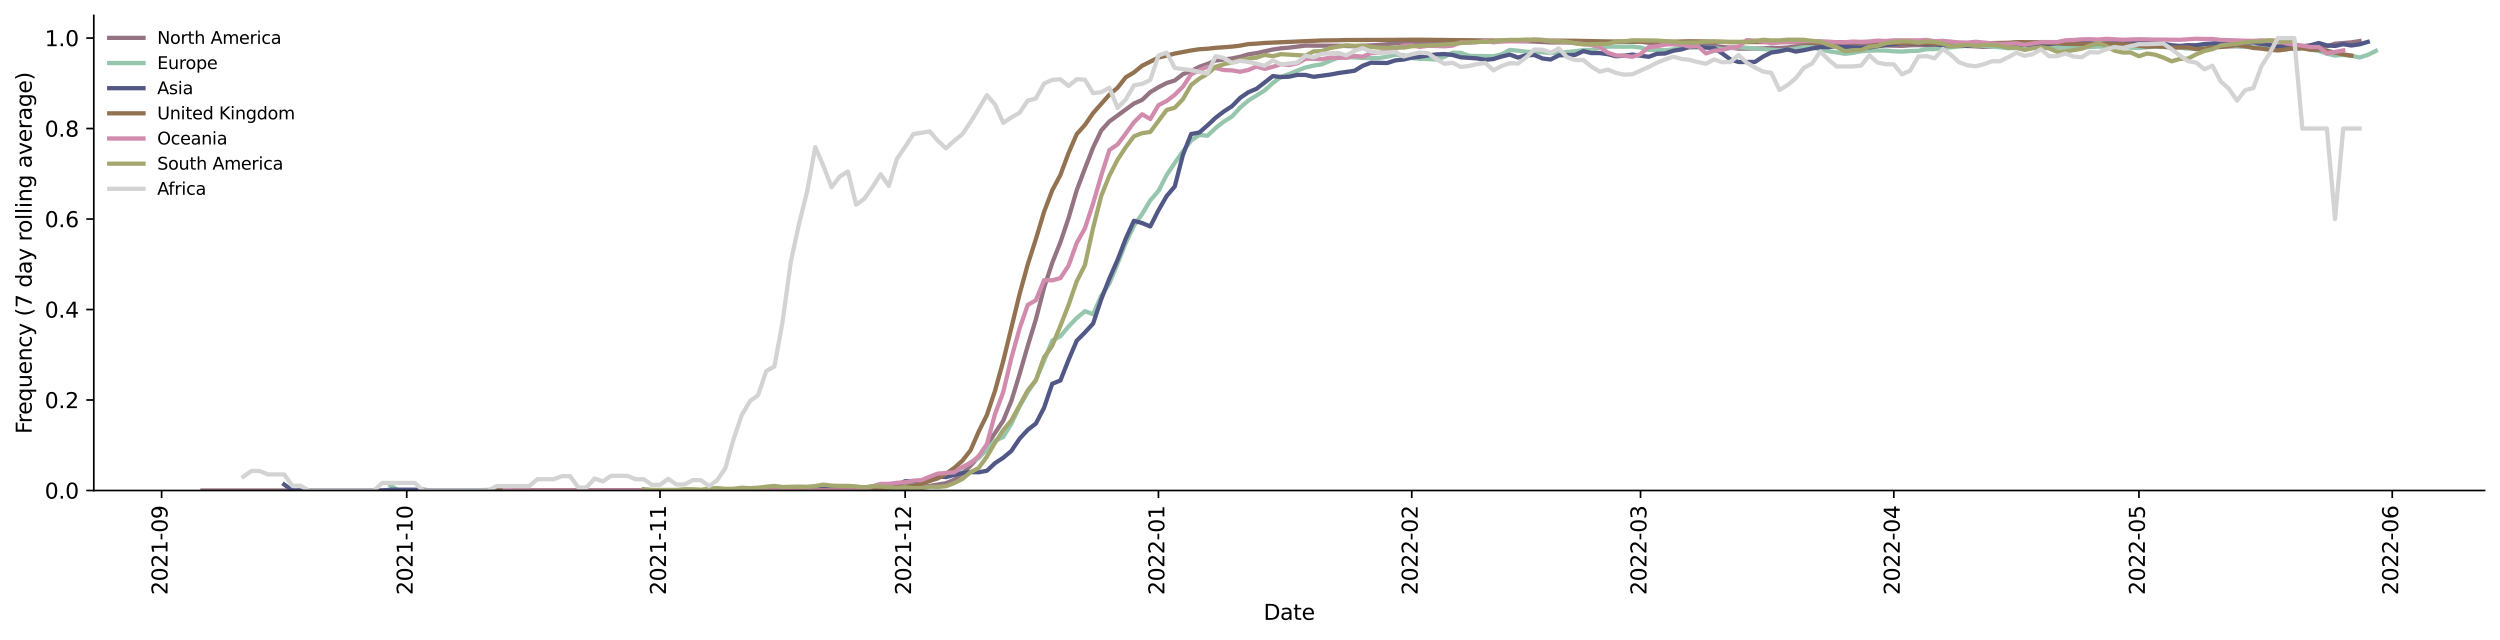 <?xml version="1.0" encoding="utf-8" standalone="no"?>
<!DOCTYPE svg PUBLIC "-//W3C//DTD SVG 1.1//EN"
  "http://www.w3.org/Graphics/SVG/1.1/DTD/svg11.dtd">
<svg xmlns:xlink="http://www.w3.org/1999/xlink" width="1166.981pt" height="298.621pt" viewBox="0 0 1166.981 298.621" xmlns="http://www.w3.org/2000/svg" version="1.1">
 <defs>
  <style type="text/css">*{stroke-linejoin: round; stroke-linecap: butt}</style>
 </defs>
 <g id="figure_1">
  <g id="patch_1">
   <path d="M 0 298.621 
L 1166.981 298.621 
L 1166.981 0 
L 0 0 
z
" style="fill: #ffffff"/>
  </g>
  <g id="axes_1">
   <g id="patch_2">
    <path d="M 43.781 228.96 
L 1159.781 228.96 
L 1159.781 7.2 
L 43.781 7.2 
z
" style="fill: #ffffff"/>
   </g>
   <g id="matplotlib.axis_1">
    <g id="xtick_1">
     <g id="line2d_1">
      <defs>
       <path id="mf1d54e9ea3" d="M 0 0 
L 0 3.5 
" style="stroke: #000000; stroke-width: 0.8"/>
      </defs>
      <g>
       <use xlink:href="#mf1d54e9ea3" x="75.438" y="228.96" style="stroke: #000000; stroke-width: 0.8"/>
      </g>
     </g>
     <g id="text_1">
      <!-- 2021-09 -->
      <g transform="translate(78.197 277.743)rotate(-90)scale(0.1 -0.1)">
       <defs>
        <path id="DejaVuSans-32" d="M 1228 531 
L 3431 531 
L 3431 0 
L 469 0 
L 469 531 
Q 828 903 1448 1529 
Q 2069 2156 2228 2338 
Q 2531 2678 2651 2914 
Q 2772 3150 2772 3378 
Q 2772 3750 2511 3984 
Q 2250 4219 1831 4219 
Q 1534 4219 1204 4116 
Q 875 4013 500 3803 
L 500 4441 
Q 881 4594 1212 4672 
Q 1544 4750 1819 4750 
Q 2544 4750 2975 4387 
Q 3406 4025 3406 3419 
Q 3406 3131 3298 2873 
Q 3191 2616 2906 2266 
Q 2828 2175 2409 1742 
Q 1991 1309 1228 531 
z
" transform="scale(0.016)"/>
        <path id="DejaVuSans-30" d="M 2034 4250 
Q 1547 4250 1301 3770 
Q 1056 3291 1056 2328 
Q 1056 1369 1301 889 
Q 1547 409 2034 409 
Q 2525 409 2770 889 
Q 3016 1369 3016 2328 
Q 3016 3291 2770 3770 
Q 2525 4250 2034 4250 
z
M 2034 4750 
Q 2819 4750 3233 4129 
Q 3647 3509 3647 2328 
Q 3647 1150 3233 529 
Q 2819 -91 2034 -91 
Q 1250 -91 836 529 
Q 422 1150 422 2328 
Q 422 3509 836 4129 
Q 1250 4750 2034 4750 
z
" transform="scale(0.016)"/>
        <path id="DejaVuSans-31" d="M 794 531 
L 1825 531 
L 1825 4091 
L 703 3866 
L 703 4441 
L 1819 4666 
L 2450 4666 
L 2450 531 
L 3481 531 
L 3481 0 
L 794 0 
L 794 531 
z
" transform="scale(0.016)"/>
        <path id="DejaVuSans-2d" d="M 313 2009 
L 1997 2009 
L 1997 1497 
L 313 1497 
L 313 2009 
z
" transform="scale(0.016)"/>
        <path id="DejaVuSans-39" d="M 703 97 
L 703 672 
Q 941 559 1184 500 
Q 1428 441 1663 441 
Q 2288 441 2617 861 
Q 2947 1281 2994 2138 
Q 2813 1869 2534 1725 
Q 2256 1581 1919 1581 
Q 1219 1581 811 2004 
Q 403 2428 403 3163 
Q 403 3881 828 4315 
Q 1253 4750 1959 4750 
Q 2769 4750 3195 4129 
Q 3622 3509 3622 2328 
Q 3622 1225 3098 567 
Q 2575 -91 1691 -91 
Q 1453 -91 1209 -44 
Q 966 3 703 97 
z
M 1959 2075 
Q 2384 2075 2632 2365 
Q 2881 2656 2881 3163 
Q 2881 3666 2632 3958 
Q 2384 4250 1959 4250 
Q 1534 4250 1286 3958 
Q 1038 3666 1038 3163 
Q 1038 2656 1286 2365 
Q 1534 2075 1959 2075 
z
" transform="scale(0.016)"/>
       </defs>
       <use xlink:href="#DejaVuSans-32"/>
       <use xlink:href="#DejaVuSans-30" x="63.623"/>
       <use xlink:href="#DejaVuSans-32" x="127.246"/>
       <use xlink:href="#DejaVuSans-31" x="190.869"/>
       <use xlink:href="#DejaVuSans-2d" x="254.492"/>
       <use xlink:href="#DejaVuSans-30" x="290.576"/>
       <use xlink:href="#DejaVuSans-39" x="354.199"/>
      </g>
     </g>
    </g>
    <g id="xtick_2">
     <g id="line2d_2">
      <g>
       <use xlink:href="#mf1d54e9ea3" x="189.861" y="228.96" style="stroke: #000000; stroke-width: 0.8"/>
      </g>
     </g>
     <g id="text_2">
      <!-- 2021-10 -->
      <g transform="translate(192.62 277.743)rotate(-90)scale(0.1 -0.1)">
       <use xlink:href="#DejaVuSans-32"/>
       <use xlink:href="#DejaVuSans-30" x="63.623"/>
       <use xlink:href="#DejaVuSans-32" x="127.246"/>
       <use xlink:href="#DejaVuSans-31" x="190.869"/>
       <use xlink:href="#DejaVuSans-2d" x="254.492"/>
       <use xlink:href="#DejaVuSans-31" x="290.576"/>
       <use xlink:href="#DejaVuSans-30" x="354.199"/>
      </g>
     </g>
    </g>
    <g id="xtick_3">
     <g id="line2d_3">
      <g>
       <use xlink:href="#mf1d54e9ea3" x="308.097" y="228.96" style="stroke: #000000; stroke-width: 0.8"/>
      </g>
     </g>
     <g id="text_3">
      <!-- 2021-11 -->
      <g transform="translate(310.856 277.743)rotate(-90)scale(0.1 -0.1)">
       <use xlink:href="#DejaVuSans-32"/>
       <use xlink:href="#DejaVuSans-30" x="63.623"/>
       <use xlink:href="#DejaVuSans-32" x="127.246"/>
       <use xlink:href="#DejaVuSans-31" x="190.869"/>
       <use xlink:href="#DejaVuSans-2d" x="254.492"/>
       <use xlink:href="#DejaVuSans-31" x="290.576"/>
       <use xlink:href="#DejaVuSans-31" x="354.199"/>
      </g>
     </g>
    </g>
    <g id="xtick_4">
     <g id="line2d_4">
      <g>
       <use xlink:href="#mf1d54e9ea3" x="422.519" y="228.96" style="stroke: #000000; stroke-width: 0.8"/>
      </g>
     </g>
     <g id="text_4">
      <!-- 2021-12 -->
      <g transform="translate(425.279 277.743)rotate(-90)scale(0.1 -0.1)">
       <use xlink:href="#DejaVuSans-32"/>
       <use xlink:href="#DejaVuSans-30" x="63.623"/>
       <use xlink:href="#DejaVuSans-32" x="127.246"/>
       <use xlink:href="#DejaVuSans-31" x="190.869"/>
       <use xlink:href="#DejaVuSans-2d" x="254.492"/>
       <use xlink:href="#DejaVuSans-31" x="290.576"/>
       <use xlink:href="#DejaVuSans-32" x="354.199"/>
      </g>
     </g>
    </g>
    <g id="xtick_5">
     <g id="line2d_5">
      <g>
       <use xlink:href="#mf1d54e9ea3" x="540.756" y="228.96" style="stroke: #000000; stroke-width: 0.8"/>
      </g>
     </g>
     <g id="text_5">
      <!-- 2022-01 -->
      <g transform="translate(543.515 277.743)rotate(-90)scale(0.1 -0.1)">
       <use xlink:href="#DejaVuSans-32"/>
       <use xlink:href="#DejaVuSans-30" x="63.623"/>
       <use xlink:href="#DejaVuSans-32" x="127.246"/>
       <use xlink:href="#DejaVuSans-32" x="190.869"/>
       <use xlink:href="#DejaVuSans-2d" x="254.492"/>
       <use xlink:href="#DejaVuSans-30" x="290.576"/>
       <use xlink:href="#DejaVuSans-31" x="354.199"/>
      </g>
     </g>
    </g>
    <g id="xtick_6">
     <g id="line2d_6">
      <g>
       <use xlink:href="#mf1d54e9ea3" x="658.992" y="228.96" style="stroke: #000000; stroke-width: 0.8"/>
      </g>
     </g>
     <g id="text_6">
      <!-- 2022-02 -->
      <g transform="translate(661.752 277.743)rotate(-90)scale(0.1 -0.1)">
       <use xlink:href="#DejaVuSans-32"/>
       <use xlink:href="#DejaVuSans-30" x="63.623"/>
       <use xlink:href="#DejaVuSans-32" x="127.246"/>
       <use xlink:href="#DejaVuSans-32" x="190.869"/>
       <use xlink:href="#DejaVuSans-2d" x="254.492"/>
       <use xlink:href="#DejaVuSans-30" x="290.576"/>
       <use xlink:href="#DejaVuSans-32" x="354.199"/>
      </g>
     </g>
    </g>
    <g id="xtick_7">
     <g id="line2d_7">
      <g>
       <use xlink:href="#mf1d54e9ea3" x="765.787" y="228.96" style="stroke: #000000; stroke-width: 0.8"/>
      </g>
     </g>
     <g id="text_7">
      <!-- 2022-03 -->
      <g transform="translate(768.546 277.743)rotate(-90)scale(0.1 -0.1)">
       <defs>
        <path id="DejaVuSans-33" d="M 2597 2516 
Q 3050 2419 3304 2112 
Q 3559 1806 3559 1356 
Q 3559 666 3084 287 
Q 2609 -91 1734 -91 
Q 1441 -91 1130 -33 
Q 819 25 488 141 
L 488 750 
Q 750 597 1062 519 
Q 1375 441 1716 441 
Q 2309 441 2620 675 
Q 2931 909 2931 1356 
Q 2931 1769 2642 2001 
Q 2353 2234 1838 2234 
L 1294 2234 
L 1294 2753 
L 1863 2753 
Q 2328 2753 2575 2939 
Q 2822 3125 2822 3475 
Q 2822 3834 2567 4026 
Q 2313 4219 1838 4219 
Q 1578 4219 1281 4162 
Q 984 4106 628 3988 
L 628 4550 
Q 988 4650 1302 4700 
Q 1616 4750 1894 4750 
Q 2613 4750 3031 4423 
Q 3450 4097 3450 3541 
Q 3450 3153 3228 2886 
Q 3006 2619 2597 2516 
z
" transform="scale(0.016)"/>
       </defs>
       <use xlink:href="#DejaVuSans-32"/>
       <use xlink:href="#DejaVuSans-30" x="63.623"/>
       <use xlink:href="#DejaVuSans-32" x="127.246"/>
       <use xlink:href="#DejaVuSans-32" x="190.869"/>
       <use xlink:href="#DejaVuSans-2d" x="254.492"/>
       <use xlink:href="#DejaVuSans-30" x="290.576"/>
       <use xlink:href="#DejaVuSans-33" x="354.199"/>
      </g>
     </g>
    </g>
    <g id="xtick_8">
     <g id="line2d_8">
      <g>
       <use xlink:href="#mf1d54e9ea3" x="884.023" y="228.96" style="stroke: #000000; stroke-width: 0.8"/>
      </g>
     </g>
     <g id="text_8">
      <!-- 2022-04 -->
      <g transform="translate(886.783 277.743)rotate(-90)scale(0.1 -0.1)">
       <defs>
        <path id="DejaVuSans-34" d="M 2419 4116 
L 825 1625 
L 2419 1625 
L 2419 4116 
z
M 2253 4666 
L 3047 4666 
L 3047 1625 
L 3713 1625 
L 3713 1100 
L 3047 1100 
L 3047 0 
L 2419 0 
L 2419 1100 
L 313 1100 
L 313 1709 
L 2253 4666 
z
" transform="scale(0.016)"/>
       </defs>
       <use xlink:href="#DejaVuSans-32"/>
       <use xlink:href="#DejaVuSans-30" x="63.623"/>
       <use xlink:href="#DejaVuSans-32" x="127.246"/>
       <use xlink:href="#DejaVuSans-32" x="190.869"/>
       <use xlink:href="#DejaVuSans-2d" x="254.492"/>
       <use xlink:href="#DejaVuSans-30" x="290.576"/>
       <use xlink:href="#DejaVuSans-34" x="354.199"/>
      </g>
     </g>
    </g>
    <g id="xtick_9">
     <g id="line2d_9">
      <g>
       <use xlink:href="#mf1d54e9ea3" x="998.446" y="228.96" style="stroke: #000000; stroke-width: 0.8"/>
      </g>
     </g>
     <g id="text_9">
      <!-- 2022-05 -->
      <g transform="translate(1001.205 277.743)rotate(-90)scale(0.1 -0.1)">
       <defs>
        <path id="DejaVuSans-35" d="M 691 4666 
L 3169 4666 
L 3169 4134 
L 1269 4134 
L 1269 2991 
Q 1406 3038 1543 3061 
Q 1681 3084 1819 3084 
Q 2600 3084 3056 2656 
Q 3513 2228 3513 1497 
Q 3513 744 3044 326 
Q 2575 -91 1722 -91 
Q 1428 -91 1123 -41 
Q 819 9 494 109 
L 494 744 
Q 775 591 1075 516 
Q 1375 441 1709 441 
Q 2250 441 2565 725 
Q 2881 1009 2881 1497 
Q 2881 1984 2565 2268 
Q 2250 2553 1709 2553 
Q 1456 2553 1204 2497 
Q 953 2441 691 2322 
L 691 4666 
z
" transform="scale(0.016)"/>
       </defs>
       <use xlink:href="#DejaVuSans-32"/>
       <use xlink:href="#DejaVuSans-30" x="63.623"/>
       <use xlink:href="#DejaVuSans-32" x="127.246"/>
       <use xlink:href="#DejaVuSans-32" x="190.869"/>
       <use xlink:href="#DejaVuSans-2d" x="254.492"/>
       <use xlink:href="#DejaVuSans-30" x="290.576"/>
       <use xlink:href="#DejaVuSans-35" x="354.199"/>
      </g>
     </g>
    </g>
    <g id="xtick_10">
     <g id="line2d_10">
      <g>
       <use xlink:href="#mf1d54e9ea3" x="1116.682" y="228.96" style="stroke: #000000; stroke-width: 0.8"/>
      </g>
     </g>
     <g id="text_10">
      <!-- 2022-06 -->
      <g transform="translate(1119.442 277.743)rotate(-90)scale(0.1 -0.1)">
       <defs>
        <path id="DejaVuSans-36" d="M 2113 2584 
Q 1688 2584 1439 2293 
Q 1191 2003 1191 1497 
Q 1191 994 1439 701 
Q 1688 409 2113 409 
Q 2538 409 2786 701 
Q 3034 994 3034 1497 
Q 3034 2003 2786 2293 
Q 2538 2584 2113 2584 
z
M 3366 4563 
L 3366 3988 
Q 3128 4100 2886 4159 
Q 2644 4219 2406 4219 
Q 1781 4219 1451 3797 
Q 1122 3375 1075 2522 
Q 1259 2794 1537 2939 
Q 1816 3084 2150 3084 
Q 2853 3084 3261 2657 
Q 3669 2231 3669 1497 
Q 3669 778 3244 343 
Q 2819 -91 2113 -91 
Q 1303 -91 875 529 
Q 447 1150 447 2328 
Q 447 3434 972 4092 
Q 1497 4750 2381 4750 
Q 2619 4750 2861 4703 
Q 3103 4656 3366 4563 
z
" transform="scale(0.016)"/>
       </defs>
       <use xlink:href="#DejaVuSans-32"/>
       <use xlink:href="#DejaVuSans-30" x="63.623"/>
       <use xlink:href="#DejaVuSans-32" x="127.246"/>
       <use xlink:href="#DejaVuSans-32" x="190.869"/>
       <use xlink:href="#DejaVuSans-2d" x="254.492"/>
       <use xlink:href="#DejaVuSans-30" x="290.576"/>
       <use xlink:href="#DejaVuSans-36" x="354.199"/>
      </g>
     </g>
    </g>
    <g id="text_11">
     <!-- Date -->
     <g transform="translate(589.83 289.341)scale(0.1 -0.1)">
      <defs>
       <path id="DejaVuSans-44" d="M 1259 4147 
L 1259 519 
L 2022 519 
Q 2988 519 3436 956 
Q 3884 1394 3884 2338 
Q 3884 3275 3436 3711 
Q 2988 4147 2022 4147 
L 1259 4147 
z
M 628 4666 
L 1925 4666 
Q 3281 4666 3915 4102 
Q 4550 3538 4550 2338 
Q 4550 1131 3912 565 
Q 3275 0 1925 0 
L 628 0 
L 628 4666 
z
" transform="scale(0.016)"/>
       <path id="DejaVuSans-61" d="M 2194 1759 
Q 1497 1759 1228 1600 
Q 959 1441 959 1056 
Q 959 750 1161 570 
Q 1363 391 1709 391 
Q 2188 391 2477 730 
Q 2766 1069 2766 1631 
L 2766 1759 
L 2194 1759 
z
M 3341 1997 
L 3341 0 
L 2766 0 
L 2766 531 
Q 2569 213 2275 61 
Q 1981 -91 1556 -91 
Q 1019 -91 701 211 
Q 384 513 384 1019 
Q 384 1609 779 1909 
Q 1175 2209 1959 2209 
L 2766 2209 
L 2766 2266 
Q 2766 2663 2505 2880 
Q 2244 3097 1772 3097 
Q 1472 3097 1187 3025 
Q 903 2953 641 2809 
L 641 3341 
Q 956 3463 1253 3523 
Q 1550 3584 1831 3584 
Q 2591 3584 2966 3190 
Q 3341 2797 3341 1997 
z
" transform="scale(0.016)"/>
       <path id="DejaVuSans-74" d="M 1172 4494 
L 1172 3500 
L 2356 3500 
L 2356 3053 
L 1172 3053 
L 1172 1153 
Q 1172 725 1289 603 
Q 1406 481 1766 481 
L 2356 481 
L 2356 0 
L 1766 0 
Q 1100 0 847 248 
Q 594 497 594 1153 
L 594 3053 
L 172 3053 
L 172 3500 
L 594 3500 
L 594 4494 
L 1172 4494 
z
" transform="scale(0.016)"/>
       <path id="DejaVuSans-65" d="M 3597 1894 
L 3597 1613 
L 953 1613 
Q 991 1019 1311 708 
Q 1631 397 2203 397 
Q 2534 397 2845 478 
Q 3156 559 3463 722 
L 3463 178 
Q 3153 47 2828 -22 
Q 2503 -91 2169 -91 
Q 1331 -91 842 396 
Q 353 884 353 1716 
Q 353 2575 817 3079 
Q 1281 3584 2069 3584 
Q 2775 3584 3186 3129 
Q 3597 2675 3597 1894 
z
M 3022 2063 
Q 3016 2534 2758 2815 
Q 2500 3097 2075 3097 
Q 1594 3097 1305 2825 
Q 1016 2553 972 2059 
L 3022 2063 
z
" transform="scale(0.016)"/>
      </defs>
      <use xlink:href="#DejaVuSans-44"/>
      <use xlink:href="#DejaVuSans-61" x="77.002"/>
      <use xlink:href="#DejaVuSans-74" x="138.281"/>
      <use xlink:href="#DejaVuSans-65" x="177.49"/>
     </g>
    </g>
   </g>
   <g id="matplotlib.axis_2">
    <g id="ytick_1">
     <g id="line2d_11">
      <defs>
       <path id="mfbbc448022" d="M 0 0 
L -3.5 0 
" style="stroke: #000000; stroke-width: 0.8"/>
      </defs>
      <g>
       <use xlink:href="#mfbbc448022" x="43.781" y="228.96" style="stroke: #000000; stroke-width: 0.8"/>
      </g>
     </g>
     <g id="text_12">
      <!-- 0.0 -->
      <g transform="translate(20.878 232.759)scale(0.1 -0.1)">
       <defs>
        <path id="DejaVuSans-2e" d="M 684 794 
L 1344 794 
L 1344 0 
L 684 0 
L 684 794 
z
" transform="scale(0.016)"/>
       </defs>
       <use xlink:href="#DejaVuSans-30"/>
       <use xlink:href="#DejaVuSans-2e" x="63.623"/>
       <use xlink:href="#DejaVuSans-30" x="95.41"/>
      </g>
     </g>
    </g>
    <g id="ytick_2">
     <g id="line2d_12">
      <g>
       <use xlink:href="#mfbbc448022" x="43.781" y="186.72" style="stroke: #000000; stroke-width: 0.8"/>
      </g>
     </g>
     <g id="text_13">
      <!-- 0.2 -->
      <g transform="translate(20.878 190.519)scale(0.1 -0.1)">
       <use xlink:href="#DejaVuSans-30"/>
       <use xlink:href="#DejaVuSans-2e" x="63.623"/>
       <use xlink:href="#DejaVuSans-32" x="95.41"/>
      </g>
     </g>
    </g>
    <g id="ytick_3">
     <g id="line2d_13">
      <g>
       <use xlink:href="#mfbbc448022" x="43.781" y="144.48" style="stroke: #000000; stroke-width: 0.8"/>
      </g>
     </g>
     <g id="text_14">
      <!-- 0.4 -->
      <g transform="translate(20.878 148.279)scale(0.1 -0.1)">
       <use xlink:href="#DejaVuSans-30"/>
       <use xlink:href="#DejaVuSans-2e" x="63.623"/>
       <use xlink:href="#DejaVuSans-34" x="95.41"/>
      </g>
     </g>
    </g>
    <g id="ytick_4">
     <g id="line2d_14">
      <g>
       <use xlink:href="#mfbbc448022" x="43.781" y="102.24" style="stroke: #000000; stroke-width: 0.8"/>
      </g>
     </g>
     <g id="text_15">
      <!-- 0.6 -->
      <g transform="translate(20.878 106.039)scale(0.1 -0.1)">
       <use xlink:href="#DejaVuSans-30"/>
       <use xlink:href="#DejaVuSans-2e" x="63.623"/>
       <use xlink:href="#DejaVuSans-36" x="95.41"/>
      </g>
     </g>
    </g>
    <g id="ytick_5">
     <g id="line2d_15">
      <g>
       <use xlink:href="#mfbbc448022" x="43.781" y="60" style="stroke: #000000; stroke-width: 0.8"/>
      </g>
     </g>
     <g id="text_16">
      <!-- 0.8 -->
      <g transform="translate(20.878 63.799)scale(0.1 -0.1)">
       <defs>
        <path id="DejaVuSans-38" d="M 2034 2216 
Q 1584 2216 1326 1975 
Q 1069 1734 1069 1313 
Q 1069 891 1326 650 
Q 1584 409 2034 409 
Q 2484 409 2743 651 
Q 3003 894 3003 1313 
Q 3003 1734 2745 1975 
Q 2488 2216 2034 2216 
z
M 1403 2484 
Q 997 2584 770 2862 
Q 544 3141 544 3541 
Q 544 4100 942 4425 
Q 1341 4750 2034 4750 
Q 2731 4750 3128 4425 
Q 3525 4100 3525 3541 
Q 3525 3141 3298 2862 
Q 3072 2584 2669 2484 
Q 3125 2378 3379 2068 
Q 3634 1759 3634 1313 
Q 3634 634 3220 271 
Q 2806 -91 2034 -91 
Q 1263 -91 848 271 
Q 434 634 434 1313 
Q 434 1759 690 2068 
Q 947 2378 1403 2484 
z
M 1172 3481 
Q 1172 3119 1398 2916 
Q 1625 2713 2034 2713 
Q 2441 2713 2670 2916 
Q 2900 3119 2900 3481 
Q 2900 3844 2670 4047 
Q 2441 4250 2034 4250 
Q 1625 4250 1398 4047 
Q 1172 3844 1172 3481 
z
" transform="scale(0.016)"/>
       </defs>
       <use xlink:href="#DejaVuSans-30"/>
       <use xlink:href="#DejaVuSans-2e" x="63.623"/>
       <use xlink:href="#DejaVuSans-38" x="95.41"/>
      </g>
     </g>
    </g>
    <g id="ytick_6">
     <g id="line2d_16">
      <g>
       <use xlink:href="#mfbbc448022" x="43.781" y="17.76" style="stroke: #000000; stroke-width: 0.8"/>
      </g>
     </g>
     <g id="text_17">
      <!-- 1.0 -->
      <g transform="translate(20.878 21.559)scale(0.1 -0.1)">
       <use xlink:href="#DejaVuSans-31"/>
       <use xlink:href="#DejaVuSans-2e" x="63.623"/>
       <use xlink:href="#DejaVuSans-30" x="95.41"/>
      </g>
     </g>
    </g>
    <g id="text_18">
     <!-- Frequency (7 day rolling average) -->
     <g transform="translate(14.798 202.529)rotate(-90)scale(0.1 -0.1)">
      <defs>
       <path id="DejaVuSans-46" d="M 628 4666 
L 3309 4666 
L 3309 4134 
L 1259 4134 
L 1259 2759 
L 3109 2759 
L 3109 2228 
L 1259 2228 
L 1259 0 
L 628 0 
L 628 4666 
z
" transform="scale(0.016)"/>
       <path id="DejaVuSans-72" d="M 2631 2963 
Q 2534 3019 2420 3045 
Q 2306 3072 2169 3072 
Q 1681 3072 1420 2755 
Q 1159 2438 1159 1844 
L 1159 0 
L 581 0 
L 581 3500 
L 1159 3500 
L 1159 2956 
Q 1341 3275 1631 3429 
Q 1922 3584 2338 3584 
Q 2397 3584 2469 3576 
Q 2541 3569 2628 3553 
L 2631 2963 
z
" transform="scale(0.016)"/>
       <path id="DejaVuSans-71" d="M 947 1747 
Q 947 1113 1208 752 
Q 1469 391 1925 391 
Q 2381 391 2643 752 
Q 2906 1113 2906 1747 
Q 2906 2381 2643 2742 
Q 2381 3103 1925 3103 
Q 1469 3103 1208 2742 
Q 947 2381 947 1747 
z
M 2906 525 
Q 2725 213 2448 61 
Q 2172 -91 1784 -91 
Q 1150 -91 751 415 
Q 353 922 353 1747 
Q 353 2572 751 3078 
Q 1150 3584 1784 3584 
Q 2172 3584 2448 3432 
Q 2725 3281 2906 2969 
L 2906 3500 
L 3481 3500 
L 3481 -1331 
L 2906 -1331 
L 2906 525 
z
" transform="scale(0.016)"/>
       <path id="DejaVuSans-75" d="M 544 1381 
L 544 3500 
L 1119 3500 
L 1119 1403 
Q 1119 906 1312 657 
Q 1506 409 1894 409 
Q 2359 409 2629 706 
Q 2900 1003 2900 1516 
L 2900 3500 
L 3475 3500 
L 3475 0 
L 2900 0 
L 2900 538 
Q 2691 219 2414 64 
Q 2138 -91 1772 -91 
Q 1169 -91 856 284 
Q 544 659 544 1381 
z
M 1991 3584 
L 1991 3584 
z
" transform="scale(0.016)"/>
       <path id="DejaVuSans-6e" d="M 3513 2113 
L 3513 0 
L 2938 0 
L 2938 2094 
Q 2938 2591 2744 2837 
Q 2550 3084 2163 3084 
Q 1697 3084 1428 2787 
Q 1159 2491 1159 1978 
L 1159 0 
L 581 0 
L 581 3500 
L 1159 3500 
L 1159 2956 
Q 1366 3272 1645 3428 
Q 1925 3584 2291 3584 
Q 2894 3584 3203 3211 
Q 3513 2838 3513 2113 
z
" transform="scale(0.016)"/>
       <path id="DejaVuSans-63" d="M 3122 3366 
L 3122 2828 
Q 2878 2963 2633 3030 
Q 2388 3097 2138 3097 
Q 1578 3097 1268 2742 
Q 959 2388 959 1747 
Q 959 1106 1268 751 
Q 1578 397 2138 397 
Q 2388 397 2633 464 
Q 2878 531 3122 666 
L 3122 134 
Q 2881 22 2623 -34 
Q 2366 -91 2075 -91 
Q 1284 -91 818 406 
Q 353 903 353 1747 
Q 353 2603 823 3093 
Q 1294 3584 2113 3584 
Q 2378 3584 2631 3529 
Q 2884 3475 3122 3366 
z
" transform="scale(0.016)"/>
       <path id="DejaVuSans-79" d="M 2059 -325 
Q 1816 -950 1584 -1140 
Q 1353 -1331 966 -1331 
L 506 -1331 
L 506 -850 
L 844 -850 
Q 1081 -850 1212 -737 
Q 1344 -625 1503 -206 
L 1606 56 
L 191 3500 
L 800 3500 
L 1894 763 
L 2988 3500 
L 3597 3500 
L 2059 -325 
z
" transform="scale(0.016)"/>
       <path id="DejaVuSans-20" transform="scale(0.016)"/>
       <path id="DejaVuSans-28" d="M 1984 4856 
Q 1566 4138 1362 3434 
Q 1159 2731 1159 2009 
Q 1159 1288 1364 580 
Q 1569 -128 1984 -844 
L 1484 -844 
Q 1016 -109 783 600 
Q 550 1309 550 2009 
Q 550 2706 781 3412 
Q 1013 4119 1484 4856 
L 1984 4856 
z
" transform="scale(0.016)"/>
       <path id="DejaVuSans-37" d="M 525 4666 
L 3525 4666 
L 3525 4397 
L 1831 0 
L 1172 0 
L 2766 4134 
L 525 4134 
L 525 4666 
z
" transform="scale(0.016)"/>
       <path id="DejaVuSans-64" d="M 2906 2969 
L 2906 4863 
L 3481 4863 
L 3481 0 
L 2906 0 
L 2906 525 
Q 2725 213 2448 61 
Q 2172 -91 1784 -91 
Q 1150 -91 751 415 
Q 353 922 353 1747 
Q 353 2572 751 3078 
Q 1150 3584 1784 3584 
Q 2172 3584 2448 3432 
Q 2725 3281 2906 2969 
z
M 947 1747 
Q 947 1113 1208 752 
Q 1469 391 1925 391 
Q 2381 391 2643 752 
Q 2906 1113 2906 1747 
Q 2906 2381 2643 2742 
Q 2381 3103 1925 3103 
Q 1469 3103 1208 2742 
Q 947 2381 947 1747 
z
" transform="scale(0.016)"/>
       <path id="DejaVuSans-6f" d="M 1959 3097 
Q 1497 3097 1228 2736 
Q 959 2375 959 1747 
Q 959 1119 1226 758 
Q 1494 397 1959 397 
Q 2419 397 2687 759 
Q 2956 1122 2956 1747 
Q 2956 2369 2687 2733 
Q 2419 3097 1959 3097 
z
M 1959 3584 
Q 2709 3584 3137 3096 
Q 3566 2609 3566 1747 
Q 3566 888 3137 398 
Q 2709 -91 1959 -91 
Q 1206 -91 779 398 
Q 353 888 353 1747 
Q 353 2609 779 3096 
Q 1206 3584 1959 3584 
z
" transform="scale(0.016)"/>
       <path id="DejaVuSans-6c" d="M 603 4863 
L 1178 4863 
L 1178 0 
L 603 0 
L 603 4863 
z
" transform="scale(0.016)"/>
       <path id="DejaVuSans-69" d="M 603 3500 
L 1178 3500 
L 1178 0 
L 603 0 
L 603 3500 
z
M 603 4863 
L 1178 4863 
L 1178 4134 
L 603 4134 
L 603 4863 
z
" transform="scale(0.016)"/>
       <path id="DejaVuSans-67" d="M 2906 1791 
Q 2906 2416 2648 2759 
Q 2391 3103 1925 3103 
Q 1463 3103 1205 2759 
Q 947 2416 947 1791 
Q 947 1169 1205 825 
Q 1463 481 1925 481 
Q 2391 481 2648 825 
Q 2906 1169 2906 1791 
z
M 3481 434 
Q 3481 -459 3084 -895 
Q 2688 -1331 1869 -1331 
Q 1566 -1331 1297 -1286 
Q 1028 -1241 775 -1147 
L 775 -588 
Q 1028 -725 1275 -790 
Q 1522 -856 1778 -856 
Q 2344 -856 2625 -561 
Q 2906 -266 2906 331 
L 2906 616 
Q 2728 306 2450 153 
Q 2172 0 1784 0 
Q 1141 0 747 490 
Q 353 981 353 1791 
Q 353 2603 747 3093 
Q 1141 3584 1784 3584 
Q 2172 3584 2450 3431 
Q 2728 3278 2906 2969 
L 2906 3500 
L 3481 3500 
L 3481 434 
z
" transform="scale(0.016)"/>
       <path id="DejaVuSans-76" d="M 191 3500 
L 800 3500 
L 1894 563 
L 2988 3500 
L 3597 3500 
L 2284 0 
L 1503 0 
L 191 3500 
z
" transform="scale(0.016)"/>
       <path id="DejaVuSans-29" d="M 513 4856 
L 1013 4856 
Q 1481 4119 1714 3412 
Q 1947 2706 1947 2009 
Q 1947 1309 1714 600 
Q 1481 -109 1013 -844 
L 513 -844 
Q 928 -128 1133 580 
Q 1338 1288 1338 2009 
Q 1338 2731 1133 3434 
Q 928 4138 513 4856 
z
" transform="scale(0.016)"/>
      </defs>
      <use xlink:href="#DejaVuSans-46"/>
      <use xlink:href="#DejaVuSans-72" x="50.27"/>
      <use xlink:href="#DejaVuSans-65" x="89.133"/>
      <use xlink:href="#DejaVuSans-71" x="150.656"/>
      <use xlink:href="#DejaVuSans-75" x="214.133"/>
      <use xlink:href="#DejaVuSans-65" x="277.512"/>
      <use xlink:href="#DejaVuSans-6e" x="339.035"/>
      <use xlink:href="#DejaVuSans-63" x="402.414"/>
      <use xlink:href="#DejaVuSans-79" x="457.395"/>
      <use xlink:href="#DejaVuSans-20" x="516.574"/>
      <use xlink:href="#DejaVuSans-28" x="548.361"/>
      <use xlink:href="#DejaVuSans-37" x="587.375"/>
      <use xlink:href="#DejaVuSans-20" x="650.998"/>
      <use xlink:href="#DejaVuSans-64" x="682.785"/>
      <use xlink:href="#DejaVuSans-61" x="746.262"/>
      <use xlink:href="#DejaVuSans-79" x="807.541"/>
      <use xlink:href="#DejaVuSans-20" x="866.721"/>
      <use xlink:href="#DejaVuSans-72" x="898.508"/>
      <use xlink:href="#DejaVuSans-6f" x="937.371"/>
      <use xlink:href="#DejaVuSans-6c" x="998.553"/>
      <use xlink:href="#DejaVuSans-6c" x="1026.336"/>
      <use xlink:href="#DejaVuSans-69" x="1054.119"/>
      <use xlink:href="#DejaVuSans-6e" x="1081.902"/>
      <use xlink:href="#DejaVuSans-67" x="1145.281"/>
      <use xlink:href="#DejaVuSans-20" x="1208.758"/>
      <use xlink:href="#DejaVuSans-61" x="1240.545"/>
      <use xlink:href="#DejaVuSans-76" x="1301.824"/>
      <use xlink:href="#DejaVuSans-65" x="1361.004"/>
      <use xlink:href="#DejaVuSans-72" x="1422.527"/>
      <use xlink:href="#DejaVuSans-61" x="1463.641"/>
      <use xlink:href="#DejaVuSans-67" x="1524.92"/>
      <use xlink:href="#DejaVuSans-65" x="1588.396"/>
      <use xlink:href="#DejaVuSans-29" x="1649.92"/>
     </g>
    </g>
   </g>
   <g id="line2d_17">
    <path d="M 94.509 228.956 
L 182.232 228.951 
L 208.931 228.833 
L 220.373 228.955 
L 395.821 228.845 
L 422.519 227.934 
L 426.334 227.626 
L 433.962 226.807 
L 441.59 225.544 
L 445.404 223.957 
L 449.218 221.061 
L 453.032 217.422 
L 456.846 213.157 
L 460.66 207.803 
L 468.288 196.398 
L 472.103 187.16 
L 475.917 174.686 
L 479.731 161.502 
L 483.545 149.053 
L 487.359 134.333 
L 491.173 122.705 
L 494.987 113.086 
L 498.801 101.747 
L 502.615 88.783 
L 506.429 78.673 
L 510.243 68.88 
L 514.057 60.897 
L 517.871 56.674 
L 529.314 48.33 
L 533.128 46.637 
L 536.942 43.011 
L 540.756 40.729 
L 544.57 38.758 
L 548.384 37.559 
L 552.198 34.606 
L 556.012 33.202 
L 559.826 31.185 
L 563.64 29.838 
L 567.455 28.256 
L 575.083 27.287 
L 578.897 26.492 
L 582.711 25.371 
L 586.525 24.795 
L 594.153 23.108 
L 597.967 22.56 
L 601.781 22.228 
L 609.409 21.289 
L 624.666 21.347 
L 632.294 21.6 
L 643.736 20.972 
L 647.55 20.646 
L 651.364 20.177 
L 658.992 20.051 
L 678.063 19.411 
L 697.133 19.277 
L 704.761 19.046 
L 716.204 19.399 
L 723.832 19.821 
L 765.787 19.504 
L 769.601 19.969 
L 773.415 20.149 
L 781.043 20.651 
L 784.857 20.862 
L 788.671 20.696 
L 792.485 20.708 
L 796.299 21.035 
L 811.556 22.706 
L 819.184 22.687 
L 822.998 22.595 
L 826.812 22.303 
L 830.626 22.433 
L 834.44 22.169 
L 838.254 21.704 
L 849.696 21.099 
L 861.139 21.172 
L 868.767 21.012 
L 876.395 21.488 
L 880.209 21.227 
L 887.837 21.413 
L 891.651 21.124 
L 895.465 21.045 
L 899.28 21.19 
L 903.094 21.013 
L 906.908 20.992 
L 910.722 21.158 
L 914.536 21.212 
L 922.164 21.653 
L 925.978 21.886 
L 929.792 21.716 
L 941.234 21.767 
L 945.049 21.529 
L 952.677 21.94 
L 956.491 21.822 
L 960.305 21.996 
L 964.119 22.024 
L 971.747 21.226 
L 975.561 21.036 
L 979.375 20.588 
L 983.189 20.439 
L 987.003 20.695 
L 990.817 20.809 
L 1002.26 21.616 
L 1009.888 21.849 
L 1013.702 21.59 
L 1017.516 21.491 
L 1021.33 21.752 
L 1028.958 21.593 
L 1032.772 21.477 
L 1040.401 21.653 
L 1044.215 21.52 
L 1048.029 21.624 
L 1051.843 21.845 
L 1055.657 21.791 
L 1059.471 21.48 
L 1063.285 21.523 
L 1067.099 21.731 
L 1070.913 22.973 
L 1074.727 22.574 
L 1078.541 21.985 
L 1082.355 21.938 
L 1086.169 21.666 
L 1089.984 20.383 
L 1097.612 19.782 
L 1101.426 19.167 
L 1101.426 19.167 
" clip-path="url(#pbc4c9c2f9a)" style="fill: none; stroke: #947383; stroke-width: 2; stroke-linecap: square"/>
   </g>
   <g id="line2d_18">
    <path d="M 182.232 226.613 
L 186.046 228.96 
L 208.931 228.96 
L 212.745 228.791 
L 224.187 228.791 
L 228.001 228.648 
L 231.815 228.817 
L 243.258 228.817 
L 247.072 228.96 
L 266.142 228.897 
L 273.77 228.838 
L 285.213 228.901 
L 292.841 228.96 
L 315.725 228.96 
L 319.539 228.843 
L 388.193 228.752 
L 399.635 228.621 
L 411.077 227.322 
L 414.891 227.084 
L 422.519 226.164 
L 426.334 225.61 
L 430.148 224.541 
L 433.962 223.779 
L 437.776 222.754 
L 441.59 222.375 
L 445.404 220.547 
L 449.218 218.306 
L 453.032 215.83 
L 456.846 213.785 
L 460.66 209.852 
L 464.474 205.757 
L 468.288 204.008 
L 472.103 197.738 
L 475.917 189.705 
L 479.731 183.097 
L 483.545 177.313 
L 487.359 168.426 
L 491.173 158.972 
L 494.987 156.955 
L 498.801 152.424 
L 502.615 148.436 
L 506.429 145.279 
L 510.243 146.678 
L 514.057 138.103 
L 517.871 132.235 
L 521.686 123.003 
L 525.5 113.41 
L 529.314 105.39 
L 533.128 99.915 
L 536.942 93.537 
L 540.756 89.153 
L 544.57 81.712 
L 548.384 76.023 
L 552.198 70.623 
L 556.012 65.614 
L 559.826 62.991 
L 563.64 63.358 
L 567.455 59.763 
L 571.269 56.766 
L 575.083 54.382 
L 578.897 50.246 
L 582.711 46.944 
L 590.339 42.222 
L 594.153 38.732 
L 597.967 35.88 
L 601.781 34.554 
L 605.595 32.941 
L 609.409 31.488 
L 613.223 30.637 
L 617.038 30.017 
L 620.852 28.404 
L 624.666 26.914 
L 628.48 26.691 
L 632.294 26.796 
L 636.108 27.097 
L 643.736 27.12 
L 647.55 26.424 
L 651.364 25.58 
L 655.178 25.81 
L 658.992 27.093 
L 662.807 27.456 
L 666.621 27.552 
L 670.435 27.796 
L 674.249 26.509 
L 678.063 24.592 
L 681.877 24.649 
L 685.691 26.059 
L 697.133 26.247 
L 700.947 25.392 
L 704.761 23.289 
L 708.576 23.665 
L 712.39 24.158 
L 720.018 24.412 
L 723.832 24.792 
L 731.46 24.31 
L 735.274 23.902 
L 739.088 23.371 
L 742.902 23.293 
L 746.716 22.372 
L 750.53 21.734 
L 758.159 21.808 
L 761.973 21.748 
L 765.787 22.152 
L 769.601 23.306 
L 773.415 23.301 
L 777.229 23.443 
L 788.671 22.212 
L 796.299 22.116 
L 800.113 22.343 
L 803.928 23.046 
L 807.742 22.41 
L 811.556 22.089 
L 815.37 22.302 
L 819.184 22.738 
L 822.998 22.91 
L 830.626 23.503 
L 834.44 23.239 
L 838.254 22.682 
L 842.068 21.992 
L 845.882 22.038 
L 849.696 23.046 
L 853.511 23.911 
L 857.325 24.427 
L 861.139 25.123 
L 864.953 24.698 
L 868.767 23.915 
L 872.581 23.623 
L 876.395 23.548 
L 880.209 23.608 
L 884.023 23.962 
L 887.837 24.071 
L 891.651 23.804 
L 895.465 23.687 
L 899.28 22.963 
L 903.094 22.912 
L 910.722 22.061 
L 918.35 21.355 
L 922.164 21.303 
L 925.978 21.419 
L 933.606 22.064 
L 937.42 22.53 
L 941.234 22.449 
L 945.049 22.663 
L 952.677 21.986 
L 956.491 21.957 
L 967.933 22.246 
L 971.747 22.148 
L 979.375 21.748 
L 987.003 21.799 
L 990.817 21.961 
L 994.632 22.272 
L 998.446 22.412 
L 1002.26 21.999 
L 1006.074 21.851 
L 1009.888 21.932 
L 1013.702 21.801 
L 1021.33 22.692 
L 1025.144 22.618 
L 1032.772 22.087 
L 1036.586 21.369 
L 1040.401 21.409 
L 1048.029 21.807 
L 1051.843 21.898 
L 1055.657 22.391 
L 1059.471 21.998 
L 1063.285 22.061 
L 1067.099 21.936 
L 1070.913 22.255 
L 1078.541 23.108 
L 1082.355 23.826 
L 1086.169 25.056 
L 1089.984 25.923 
L 1093.798 25.653 
L 1097.612 26.044 
L 1101.426 26.827 
L 1105.24 25.64 
L 1109.054 23.755 
L 1109.054 23.755 
" clip-path="url(#pbc4c9c2f9a)" style="fill: none; stroke: #96c6ad; stroke-width: 2; stroke-linecap: square"/>
   </g>
   <g id="line2d_19">
    <path d="M 132.649 226.144 
L 136.463 228.96 
L 178.418 228.96 
L 182.232 228.589 
L 197.489 228.589 
L 201.303 228.96 
L 277.584 228.96 
L 281.398 228.845 
L 296.655 228.845 
L 300.469 228.96 
L 330.982 228.96 
L 334.796 228.848 
L 353.866 228.843 
L 361.494 228.354 
L 372.936 228.28 
L 376.75 228.511 
L 392.007 227.838 
L 395.821 227.39 
L 399.635 227.596 
L 403.449 227.574 
L 407.263 227.151 
L 411.077 226.453 
L 414.891 226.549 
L 418.705 226.493 
L 422.519 224.611 
L 430.148 224.7 
L 433.962 223.614 
L 437.776 222.297 
L 441.59 222.721 
L 445.404 221.66 
L 449.218 220.827 
L 453.032 220.363 
L 456.846 220.46 
L 460.66 219.755 
L 464.474 216.19 
L 468.288 213.681 
L 472.103 210.483 
L 475.917 204.799 
L 479.731 200.664 
L 483.545 197.705 
L 487.359 190.326 
L 491.173 179.134 
L 494.987 177.609 
L 498.801 167.993 
L 502.615 159.022 
L 506.429 155.186 
L 510.243 151.061 
L 514.057 139.658 
L 517.871 129.97 
L 521.686 121.273 
L 525.5 111.387 
L 529.314 103.046 
L 533.128 104.132 
L 536.942 105.692 
L 540.756 98.162 
L 544.57 91.534 
L 548.384 87.013 
L 552.198 72.219 
L 556.012 62.559 
L 559.826 61.87 
L 563.64 58.532 
L 567.455 54.953 
L 571.269 52.039 
L 575.083 49.575 
L 578.897 45.68 
L 582.711 43.061 
L 586.525 41.453 
L 594.153 35.508 
L 597.967 35.969 
L 601.781 35.798 
L 605.595 34.948 
L 609.409 34.997 
L 613.223 35.848 
L 620.852 34.835 
L 624.666 34.108 
L 632.294 33.019 
L 636.108 30.697 
L 639.922 29.279 
L 647.55 29.413 
L 651.364 28.173 
L 655.178 27.786 
L 658.992 26.912 
L 662.807 26.5 
L 666.621 25.87 
L 670.435 25.398 
L 674.249 25.227 
L 678.063 25.668 
L 681.877 26.734 
L 689.505 27.275 
L 693.319 27.934 
L 697.133 27.55 
L 700.947 26.377 
L 704.761 25.462 
L 708.576 26.875 
L 712.39 25.818 
L 716.204 25.669 
L 720.018 27.296 
L 723.832 27.79 
L 727.646 25.823 
L 735.274 25.616 
L 739.088 23.868 
L 742.902 24.773 
L 746.716 24.773 
L 750.53 25.282 
L 754.344 26.26 
L 758.159 26.009 
L 761.973 25.477 
L 769.601 26.516 
L 773.415 25.13 
L 777.229 24.965 
L 781.043 23.703 
L 784.857 23.073 
L 788.671 21.832 
L 792.485 21.777 
L 796.299 22.198 
L 800.113 22.371 
L 803.928 24.963 
L 807.742 27.735 
L 811.556 28.943 
L 819.184 28.919 
L 822.998 26.418 
L 826.812 24.518 
L 830.626 23.968 
L 834.44 23.076 
L 838.254 24.079 
L 842.068 23.427 
L 845.882 22.618 
L 849.696 22.02 
L 853.511 21.992 
L 857.325 21.496 
L 864.953 22.172 
L 868.767 22.306 
L 872.581 22.168 
L 880.209 20.943 
L 884.023 20.648 
L 887.837 20.068 
L 891.651 20.278 
L 895.465 20.233 
L 899.28 20.667 
L 903.094 20.489 
L 906.908 21.265 
L 910.722 20.999 
L 914.536 21.144 
L 918.35 21.467 
L 922.164 21.298 
L 925.978 20.787 
L 933.606 20.649 
L 937.42 20.393 
L 941.234 20.948 
L 945.049 20.808 
L 948.863 21.156 
L 952.677 21.076 
L 956.491 20.644 
L 960.305 20.06 
L 964.119 19.946 
L 967.933 19.564 
L 971.747 19.726 
L 979.375 20.456 
L 987.003 20.169 
L 990.817 19.736 
L 994.632 19.146 
L 998.446 18.936 
L 1006.074 19.384 
L 1009.888 20.406 
L 1013.702 21.126 
L 1017.516 21.458 
L 1021.33 21.068 
L 1025.144 21.149 
L 1028.958 20.555 
L 1032.772 20.309 
L 1036.586 19.802 
L 1044.215 20.075 
L 1048.029 19.813 
L 1051.843 19.737 
L 1055.657 20.461 
L 1059.471 20.956 
L 1063.285 22 
L 1067.099 21.563 
L 1070.913 21.78 
L 1074.727 21.638 
L 1078.541 21.117 
L 1082.355 20.079 
L 1086.169 21.193 
L 1089.984 21.465 
L 1093.798 20.621 
L 1097.612 21.245 
L 1101.426 20.684 
L 1105.24 19.569 
L 1105.24 19.569 
" clip-path="url(#pbc4c9c2f9a)" style="fill: none; stroke: #525886; stroke-width: 2; stroke-linecap: square"/>
   </g>
   <g id="line2d_20">
    <path d="M 228.001 228.954 
L 292.841 228.954 
L 395.821 228.848 
L 403.449 228.569 
L 407.263 228.114 
L 414.891 227.749 
L 422.519 227.083 
L 426.334 226.744 
L 430.148 225.829 
L 433.962 224.499 
L 437.776 223.289 
L 441.59 221.191 
L 445.404 218.439 
L 449.218 215.061 
L 453.032 210.216 
L 456.846 201.47 
L 460.66 193.753 
L 464.474 182.391 
L 468.288 168.61 
L 475.917 137.357 
L 479.731 123.468 
L 483.545 111.589 
L 487.359 98.9 
L 491.173 88.836 
L 494.987 81.677 
L 498.801 71.405 
L 502.615 62.59 
L 506.429 58.336 
L 510.243 52.806 
L 517.871 44.171 
L 521.686 40.94 
L 525.5 36.083 
L 529.314 33.803 
L 533.128 30.69 
L 540.756 26.857 
L 544.57 25.996 
L 548.384 24.986 
L 556.012 23.557 
L 559.826 22.984 
L 563.64 22.754 
L 567.455 22.328 
L 575.083 21.759 
L 578.897 21.297 
L 582.711 20.583 
L 586.525 20.372 
L 590.339 20.048 
L 617.038 18.886 
L 624.666 18.786 
L 628.48 18.681 
L 643.736 18.642 
L 662.807 18.538 
L 678.063 18.705 
L 685.691 18.78 
L 697.133 18.914 
L 720.018 18.927 
L 735.274 19.03 
L 754.344 19.427 
L 761.973 19.322 
L 781.043 19.459 
L 788.671 19.255 
L 796.299 19.363 
L 800.113 19.527 
L 803.928 19.52 
L 807.742 19.694 
L 819.184 19.611 
L 822.998 19.671 
L 826.812 19.563 
L 845.882 19.833 
L 853.511 19.725 
L 861.139 19.665 
L 872.581 19.703 
L 880.209 19.994 
L 884.023 19.975 
L 891.651 20.17 
L 895.465 20.116 
L 914.536 20.641 
L 918.35 20.378 
L 922.164 20.658 
L 925.978 20.199 
L 937.42 19.976 
L 941.234 19.659 
L 948.863 19.719 
L 952.677 19.649 
L 956.491 20.055 
L 960.305 20.194 
L 964.119 20.459 
L 971.747 20.59 
L 979.375 20.467 
L 983.189 20.414 
L 994.632 20.867 
L 1002.26 21.827 
L 1006.074 21.603 
L 1009.888 21.803 
L 1013.702 22.297 
L 1017.516 22.12 
L 1021.33 22.155 
L 1025.144 22.94 
L 1028.958 22.788 
L 1032.772 22.104 
L 1036.586 21.954 
L 1044.215 21.069 
L 1048.029 21.569 
L 1051.843 22.392 
L 1055.657 22.687 
L 1059.471 23.206 
L 1063.285 23.544 
L 1067.099 23.099 
L 1070.913 22.377 
L 1074.727 22.414 
L 1078.541 23.21 
L 1082.355 23.252 
L 1086.169 23.701 
L 1093.798 25.379 
L 1097.612 25.969 
L 1097.612 25.969 
" clip-path="url(#pbc4c9c2f9a)" style="fill: none; stroke: #937252; stroke-width: 2; stroke-linecap: square"/>
   </g>
   <g id="line2d_21">
    <path d="M 235.63 228.491 
L 239.444 228.96 
L 399.635 228.96 
L 403.449 228.268 
L 407.263 227.007 
L 411.077 225.875 
L 414.891 225.875 
L 418.705 225.375 
L 422.519 225.103 
L 426.334 224.353 
L 430.148 224.122 
L 433.962 222.505 
L 437.776 221.075 
L 445.404 220.506 
L 449.218 217.982 
L 453.032 216.255 
L 456.846 212.979 
L 460.66 207.295 
L 464.474 193.244 
L 468.288 183.05 
L 472.103 167.091 
L 475.917 153.41 
L 479.731 142.351 
L 483.545 140.139 
L 487.359 130.783 
L 491.173 130.844 
L 494.987 129.804 
L 498.801 123.972 
L 502.615 113.39 
L 506.429 106.59 
L 510.243 94.978 
L 514.057 81.929 
L 517.871 70.003 
L 521.686 67.424 
L 525.5 62.359 
L 529.314 57.079 
L 533.128 53.344 
L 536.942 55.57 
L 540.756 49.106 
L 544.57 47.149 
L 548.384 44.233 
L 552.198 40.424 
L 556.012 34.704 
L 559.826 32.803 
L 563.64 31.203 
L 567.455 31.766 
L 571.269 32.692 
L 575.083 32.852 
L 578.897 33.49 
L 582.711 32.676 
L 586.525 31.024 
L 590.339 32.154 
L 594.153 31.184 
L 597.967 29.959 
L 601.781 30.369 
L 605.595 29.537 
L 609.409 27.437 
L 613.223 27.451 
L 617.038 27.644 
L 620.852 26.927 
L 628.48 26.952 
L 632.294 26.084 
L 636.108 26.472 
L 639.922 24.782 
L 643.736 24.666 
L 651.364 22.783 
L 655.178 21.302 
L 658.992 21.146 
L 662.807 21.913 
L 666.621 21.353 
L 674.249 21.61 
L 678.063 21.299 
L 681.877 19.739 
L 685.691 19.905 
L 689.505 19.726 
L 693.319 19.143 
L 697.133 19.756 
L 700.947 19.355 
L 712.39 19.172 
L 716.204 18.454 
L 720.018 18.725 
L 723.832 19.255 
L 727.646 19.336 
L 731.46 19.811 
L 735.274 20.121 
L 742.902 20.981 
L 746.716 21.943 
L 750.53 24.594 
L 754.344 25.849 
L 758.159 26.025 
L 761.973 26.508 
L 765.787 25.259 
L 769.601 22.003 
L 773.415 21.587 
L 777.229 20.847 
L 781.043 20.395 
L 784.857 20.788 
L 788.671 21.785 
L 792.485 21.452 
L 796.299 24.931 
L 800.113 23.712 
L 803.928 23.319 
L 807.742 22.213 
L 811.556 21.826 
L 815.37 18.71 
L 819.184 18.977 
L 822.998 19.435 
L 826.812 20.155 
L 834.44 19.477 
L 838.254 19.464 
L 842.068 19.232 
L 845.882 19.162 
L 853.511 19.413 
L 857.325 19.728 
L 861.139 19.717 
L 864.953 19.417 
L 868.767 19.563 
L 872.581 19.37 
L 876.395 18.954 
L 880.209 19.15 
L 884.023 18.8 
L 891.651 18.829 
L 895.465 18.847 
L 899.28 18.63 
L 903.094 19.27 
L 906.908 19.081 
L 914.536 19.797 
L 918.35 19.889 
L 922.164 19.499 
L 933.606 20.568 
L 937.42 20.459 
L 941.234 20.21 
L 945.049 20.913 
L 952.677 19.65 
L 960.305 19.633 
L 964.119 18.81 
L 967.933 18.678 
L 971.747 18.359 
L 975.561 18.303 
L 979.375 18.458 
L 983.189 18.122 
L 990.817 18.567 
L 998.446 18.309 
L 1006.074 18.497 
L 1009.888 18.479 
L 1017.516 18.59 
L 1025.144 18.075 
L 1028.958 18.211 
L 1032.772 18.193 
L 1036.586 18.633 
L 1048.029 18.983 
L 1051.843 19.078 
L 1055.657 18.834 
L 1059.471 19.067 
L 1063.285 18.861 
L 1067.099 20.272 
L 1074.727 21.279 
L 1078.541 21.976 
L 1082.355 21.976 
L 1086.169 24.927 
L 1093.798 23.536 
L 1093.798 23.536 
" clip-path="url(#pbc4c9c2f9a)" style="fill: none; stroke: #d18cad; stroke-width: 2; stroke-linecap: square"/>
   </g>
   <g id="line2d_22">
    <path d="M 300.469 228.366 
L 304.283 228.675 
L 315.725 228.704 
L 319.539 228.374 
L 323.353 228.374 
L 327.167 228.63 
L 330.982 228.081 
L 334.796 227.834 
L 338.61 228.164 
L 342.424 228.164 
L 346.238 227.667 
L 350.052 227.873 
L 353.866 227.665 
L 357.68 227.185 
L 361.494 226.83 
L 365.308 227.327 
L 372.936 227.137 
L 376.75 227.25 
L 380.565 226.876 
L 384.379 226.216 
L 388.193 226.707 
L 392.007 226.82 
L 395.821 226.804 
L 399.635 227.041 
L 403.449 227.568 
L 407.263 226.918 
L 411.077 227.034 
L 418.705 227.738 
L 422.519 227.431 
L 426.334 227.882 
L 430.148 227.808 
L 433.962 227.189 
L 437.776 227.279 
L 441.59 226.961 
L 445.404 225.517 
L 449.218 223.588 
L 453.032 220.41 
L 456.846 218.438 
L 460.66 213.184 
L 464.474 206.666 
L 468.288 200.776 
L 472.103 196.236 
L 479.731 182.248 
L 483.545 177.511 
L 487.359 166.761 
L 491.173 161.397 
L 494.987 152.094 
L 498.801 142.37 
L 502.615 131.277 
L 506.429 123.77 
L 510.243 106.439 
L 514.057 91.412 
L 517.871 81.962 
L 521.686 74.524 
L 525.5 68.714 
L 529.314 63.652 
L 533.128 62.146 
L 536.942 61.608 
L 544.57 51.35 
L 548.384 50.247 
L 552.198 46.282 
L 556.012 39.668 
L 559.826 36.696 
L 563.64 34.502 
L 567.455 31.17 
L 571.269 29.981 
L 578.897 28.1 
L 582.711 27.335 
L 586.525 26.901 
L 590.339 25.626 
L 594.153 26.234 
L 597.967 25.272 
L 609.409 25.966 
L 613.223 23.998 
L 617.038 23.86 
L 620.852 22.4 
L 628.48 21.166 
L 632.294 21.387 
L 636.108 21.318 
L 639.922 21.892 
L 643.736 22.242 
L 647.55 22.34 
L 651.364 22.164 
L 655.178 22.228 
L 658.992 21.622 
L 662.807 21.291 
L 666.621 21.262 
L 674.249 20.82 
L 678.063 20.537 
L 681.877 20.116 
L 689.505 19.551 
L 693.319 19.507 
L 697.133 19.34 
L 704.761 18.607 
L 708.576 18.665 
L 712.39 18.489 
L 720.018 18.577 
L 723.832 19.322 
L 727.646 19.265 
L 731.46 19.507 
L 735.274 20.209 
L 739.088 20.73 
L 750.53 20.426 
L 754.344 19.463 
L 758.159 19.316 
L 761.973 18.805 
L 773.415 18.933 
L 781.043 19.531 
L 784.857 19.932 
L 792.485 19.85 
L 796.299 19.453 
L 800.113 19.309 
L 803.928 19.53 
L 815.37 19.491 
L 819.184 19.15 
L 822.998 18.59 
L 826.812 18.872 
L 830.626 18.872 
L 834.44 18.532 
L 842.068 18.57 
L 845.882 19.093 
L 849.696 19.395 
L 853.511 20.959 
L 857.325 21.93 
L 861.139 23.94 
L 864.953 23.453 
L 868.767 23.406 
L 872.581 21.842 
L 876.395 21.423 
L 880.209 20.192 
L 884.023 19.589 
L 887.837 19.334 
L 891.651 19.334 
L 895.465 19.962 
L 899.28 19.31 
L 903.094 19.617 
L 906.908 20.321 
L 910.722 21.694 
L 918.35 20.956 
L 922.164 21.427 
L 925.978 21.015 
L 929.792 21.021 
L 933.606 21.382 
L 937.42 22.262 
L 941.234 22.239 
L 945.049 23.311 
L 948.863 22.538 
L 952.677 22.051 
L 956.491 22.595 
L 960.305 24.188 
L 964.119 24.032 
L 971.747 22.737 
L 975.561 21.314 
L 979.375 20.197 
L 983.189 21.5 
L 987.003 23.638 
L 990.817 24.509 
L 994.632 24.509 
L 998.446 26.243 
L 1002.26 24.976 
L 1006.074 25.55 
L 1009.888 26.902 
L 1013.702 28.626 
L 1017.516 27.519 
L 1021.33 27.36 
L 1025.144 25.375 
L 1028.958 23.792 
L 1032.772 22.962 
L 1036.586 21.242 
L 1040.401 20.748 
L 1044.215 20.395 
L 1048.029 19.755 
L 1051.843 19.358 
L 1055.657 19.362 
L 1059.471 18.773 
L 1063.285 19.38 
L 1067.099 19.38 
L 1070.913 18.883 
L 1070.913 18.883 
" clip-path="url(#pbc4c9c2f9a)" style="fill: none; stroke: #a4a86f; stroke-width: 2; stroke-linecap: square"/>
   </g>
   <g id="line2d_23">
    <path d="M 113.579 222.48 
L 117.393 219.84 
L 121.207 219.84 
L 125.021 221.457 
L 132.649 221.457 
L 136.463 226.737 
L 140.277 226.737 
L 144.092 228.96 
L 174.604 228.96 
L 178.418 225.44 
L 193.675 225.44 
L 197.489 228.96 
L 228.001 228.96 
L 231.815 226.9 
L 247.072 226.9 
L 250.886 223.68 
L 258.514 223.68 
L 262.328 222.272 
L 266.142 222.272 
L 269.956 227.552 
L 273.77 227.552 
L 277.584 223.328 
L 281.398 224.736 
L 285.213 222.096 
L 292.841 222.096 
L 296.655 223.68 
L 300.469 223.68 
L 304.283 226.32 
L 308.097 226.32 
L 311.911 223.504 
L 315.725 226.144 
L 319.539 226.144 
L 323.353 224.133 
L 327.167 224.133 
L 330.982 226.949 
L 334.796 224.133 
L 338.61 218.501 
L 342.424 204.95 
L 346.238 193.769 
L 350.052 187.27 
L 353.866 184.454 
L 357.68 173.19 
L 361.494 171.071 
L 365.308 150.099 
L 369.122 122.349 
L 372.936 104.676 
L 376.75 89.389 
L 380.565 68.671 
L 384.379 77.519 
L 388.193 87.389 
L 392.007 82.384 
L 395.821 80.071 
L 399.635 95.565 
L 403.449 92.788 
L 407.263 87.35 
L 411.077 81.316 
L 414.891 86.765 
L 418.705 74.065 
L 422.519 68.545 
L 426.334 62.571 
L 430.148 62.016 
L 433.962 61.309 
L 437.776 65.722 
L 441.59 69.22 
L 445.404 65.748 
L 449.218 62.632 
L 453.032 56.955 
L 456.846 50.801 
L 460.66 44.436 
L 464.474 48.748 
L 468.288 57.346 
L 472.103 54.806 
L 475.917 52.627 
L 479.731 46.968 
L 483.545 45.962 
L 487.359 39.014 
L 491.173 37.297 
L 494.987 37.01 
L 498.801 40.15 
L 502.615 36.973 
L 506.429 37.195 
L 510.243 43.478 
L 514.057 43.035 
L 517.871 40.98 
L 521.686 50.369 
L 525.5 46.414 
L 529.314 39.887 
L 533.128 39.132 
L 536.942 37.373 
L 540.756 25.912 
L 544.57 24.559 
L 548.384 31.724 
L 552.198 32.267 
L 556.012 32.694 
L 559.826 33.616 
L 563.64 34.356 
L 567.455 26.226 
L 571.269 27.065 
L 575.083 29.366 
L 578.897 28.406 
L 582.711 28.9 
L 586.525 29.712 
L 590.339 30.661 
L 594.153 28.209 
L 597.967 30.056 
L 601.781 29.673 
L 605.595 29.155 
L 609.409 26.054 
L 613.223 26.738 
L 617.038 25.121 
L 624.666 24.713 
L 628.48 25.855 
L 632.294 23.709 
L 636.108 22.479 
L 639.922 24.045 
L 643.736 24.722 
L 651.364 24.276 
L 655.178 26.32 
L 658.992 25.357 
L 662.807 24.53 
L 666.621 24.858 
L 670.435 27.539 
L 674.249 29.781 
L 678.063 29.278 
L 681.877 31.221 
L 685.691 30.805 
L 689.505 29.92 
L 693.319 29.362 
L 697.133 32.823 
L 700.947 30.816 
L 704.761 29.496 
L 708.576 29.663 
L 712.39 26.765 
L 716.204 23.115 
L 720.018 23.193 
L 723.832 24.601 
L 727.646 22.636 
L 731.46 26.682 
L 735.274 28.026 
L 739.088 28.047 
L 742.902 31.132 
L 746.716 33.415 
L 750.53 32.502 
L 754.344 34.062 
L 758.159 34.833 
L 761.973 34.672 
L 769.601 31.264 
L 773.415 29.292 
L 777.229 27.802 
L 781.043 26.434 
L 784.857 27.511 
L 788.671 27.928 
L 792.485 28.96 
L 796.299 29.747 
L 800.113 27.743 
L 803.928 29.028 
L 807.742 28.948 
L 811.556 25.663 
L 815.37 29.266 
L 819.184 31.52 
L 822.998 33.401 
L 826.812 34.009 
L 830.626 42 
L 834.44 39.714 
L 838.254 36.5 
L 842.068 31.645 
L 845.882 29.661 
L 849.696 24.042 
L 853.511 27.816 
L 857.325 31.024 
L 864.953 31.013 
L 868.767 30.605 
L 872.581 25.842 
L 876.395 29.205 
L 880.209 29.973 
L 884.023 30.042 
L 887.837 34.703 
L 891.651 32.967 
L 895.465 26.396 
L 899.28 26.163 
L 903.094 27.216 
L 906.908 22.837 
L 910.722 25.653 
L 914.536 29.078 
L 918.35 30.463 
L 922.164 30.957 
L 925.978 29.99 
L 929.792 28.614 
L 933.606 28.596 
L 937.42 26.676 
L 941.234 24.628 
L 945.049 26.029 
L 948.863 25.282 
L 952.677 22.965 
L 956.491 26.261 
L 960.305 26.16 
L 964.119 25 
L 967.933 26.378 
L 971.747 26.696 
L 975.561 24.299 
L 979.375 24.535 
L 983.189 23.013 
L 987.003 21.92 
L 990.817 22.41 
L 998.446 20.636 
L 1002.26 20.636 
L 1009.888 20.319 
L 1013.702 22.987 
L 1017.516 25.912 
L 1021.33 28.552 
L 1025.144 29.191 
L 1028.958 32.322 
L 1032.772 30.685 
L 1036.586 38.001 
L 1040.401 41.395 
L 1044.215 46.978 
L 1048.029 42.105 
L 1051.843 41.074 
L 1055.657 30.834 
L 1059.471 24.8 
L 1063.285 17.76 
L 1070.913 17.76 
L 1074.727 60 
L 1086.169 60 
L 1089.984 102.24 
L 1093.798 60 
L 1101.426 60 
L 1101.426 60 
" clip-path="url(#pbc4c9c2f9a)" style="fill: none; stroke: #d3d3d3; stroke-width: 2; stroke-linecap: square"/>
   </g>
   <g id="patch_3">
    <path d="M 43.781 228.96 
L 43.781 7.2 
" style="fill: none; stroke: #000000; stroke-width: 0.8; stroke-linejoin: miter; stroke-linecap: square"/>
   </g>
   <g id="patch_4">
    <path d="M 43.781 228.96 
L 1159.781 228.96 
" style="fill: none; stroke: #000000; stroke-width: 0.8; stroke-linejoin: miter; stroke-linecap: square"/>
   </g>
   <g id="legend_1">
    <g id="line2d_24">
     <path d="M 50.981 17.679 
L 58.981 17.679 
L 66.981 17.679 
" style="fill: none; stroke: #947383; stroke-width: 2; stroke-linecap: square"/>
    </g>
    <g id="text_19">
     <!-- North America -->
     <g transform="translate(73.381 20.479)scale(0.08 -0.08)">
      <defs>
       <path id="DejaVuSans-4e" d="M 628 4666 
L 1478 4666 
L 3547 763 
L 3547 4666 
L 4159 4666 
L 4159 0 
L 3309 0 
L 1241 3903 
L 1241 0 
L 628 0 
L 628 4666 
z
" transform="scale(0.016)"/>
       <path id="DejaVuSans-68" d="M 3513 2113 
L 3513 0 
L 2938 0 
L 2938 2094 
Q 2938 2591 2744 2837 
Q 2550 3084 2163 3084 
Q 1697 3084 1428 2787 
Q 1159 2491 1159 1978 
L 1159 0 
L 581 0 
L 581 4863 
L 1159 4863 
L 1159 2956 
Q 1366 3272 1645 3428 
Q 1925 3584 2291 3584 
Q 2894 3584 3203 3211 
Q 3513 2838 3513 2113 
z
" transform="scale(0.016)"/>
       <path id="DejaVuSans-41" d="M 2188 4044 
L 1331 1722 
L 3047 1722 
L 2188 4044 
z
M 1831 4666 
L 2547 4666 
L 4325 0 
L 3669 0 
L 3244 1197 
L 1141 1197 
L 716 0 
L 50 0 
L 1831 4666 
z
" transform="scale(0.016)"/>
       <path id="DejaVuSans-6d" d="M 3328 2828 
Q 3544 3216 3844 3400 
Q 4144 3584 4550 3584 
Q 5097 3584 5394 3201 
Q 5691 2819 5691 2113 
L 5691 0 
L 5113 0 
L 5113 2094 
Q 5113 2597 4934 2840 
Q 4756 3084 4391 3084 
Q 3944 3084 3684 2787 
Q 3425 2491 3425 1978 
L 3425 0 
L 2847 0 
L 2847 2094 
Q 2847 2600 2669 2842 
Q 2491 3084 2119 3084 
Q 1678 3084 1418 2786 
Q 1159 2488 1159 1978 
L 1159 0 
L 581 0 
L 581 3500 
L 1159 3500 
L 1159 2956 
Q 1356 3278 1631 3431 
Q 1906 3584 2284 3584 
Q 2666 3584 2933 3390 
Q 3200 3197 3328 2828 
z
" transform="scale(0.016)"/>
      </defs>
      <use xlink:href="#DejaVuSans-4e"/>
      <use xlink:href="#DejaVuSans-6f" x="74.805"/>
      <use xlink:href="#DejaVuSans-72" x="135.986"/>
      <use xlink:href="#DejaVuSans-74" x="177.1"/>
      <use xlink:href="#DejaVuSans-68" x="216.309"/>
      <use xlink:href="#DejaVuSans-20" x="279.688"/>
      <use xlink:href="#DejaVuSans-41" x="311.475"/>
      <use xlink:href="#DejaVuSans-6d" x="379.883"/>
      <use xlink:href="#DejaVuSans-65" x="477.295"/>
      <use xlink:href="#DejaVuSans-72" x="538.818"/>
      <use xlink:href="#DejaVuSans-69" x="579.932"/>
      <use xlink:href="#DejaVuSans-63" x="607.715"/>
      <use xlink:href="#DejaVuSans-61" x="662.695"/>
     </g>
    </g>
    <g id="line2d_25">
     <path d="M 50.981 29.421 
L 58.981 29.421 
L 66.981 29.421 
" style="fill: none; stroke: #96c6ad; stroke-width: 2; stroke-linecap: square"/>
    </g>
    <g id="text_20">
     <!-- Europe -->
     <g transform="translate(73.381 32.221)scale(0.08 -0.08)">
      <defs>
       <path id="DejaVuSans-45" d="M 628 4666 
L 3578 4666 
L 3578 4134 
L 1259 4134 
L 1259 2753 
L 3481 2753 
L 3481 2222 
L 1259 2222 
L 1259 531 
L 3634 531 
L 3634 0 
L 628 0 
L 628 4666 
z
" transform="scale(0.016)"/>
       <path id="DejaVuSans-70" d="M 1159 525 
L 1159 -1331 
L 581 -1331 
L 581 3500 
L 1159 3500 
L 1159 2969 
Q 1341 3281 1617 3432 
Q 1894 3584 2278 3584 
Q 2916 3584 3314 3078 
Q 3713 2572 3713 1747 
Q 3713 922 3314 415 
Q 2916 -91 2278 -91 
Q 1894 -91 1617 61 
Q 1341 213 1159 525 
z
M 3116 1747 
Q 3116 2381 2855 2742 
Q 2594 3103 2138 3103 
Q 1681 3103 1420 2742 
Q 1159 2381 1159 1747 
Q 1159 1113 1420 752 
Q 1681 391 2138 391 
Q 2594 391 2855 752 
Q 3116 1113 3116 1747 
z
" transform="scale(0.016)"/>
      </defs>
      <use xlink:href="#DejaVuSans-45"/>
      <use xlink:href="#DejaVuSans-75" x="63.184"/>
      <use xlink:href="#DejaVuSans-72" x="126.562"/>
      <use xlink:href="#DejaVuSans-6f" x="165.426"/>
      <use xlink:href="#DejaVuSans-70" x="226.607"/>
      <use xlink:href="#DejaVuSans-65" x="290.084"/>
     </g>
    </g>
    <g id="line2d_26">
     <path d="M 50.981 41.164 
L 58.981 41.164 
L 66.981 41.164 
" style="fill: none; stroke: #525886; stroke-width: 2; stroke-linecap: square"/>
    </g>
    <g id="text_21">
     <!-- Asia -->
     <g transform="translate(73.381 43.964)scale(0.08 -0.08)">
      <defs>
       <path id="DejaVuSans-73" d="M 2834 3397 
L 2834 2853 
Q 2591 2978 2328 3040 
Q 2066 3103 1784 3103 
Q 1356 3103 1142 2972 
Q 928 2841 928 2578 
Q 928 2378 1081 2264 
Q 1234 2150 1697 2047 
L 1894 2003 
Q 2506 1872 2764 1633 
Q 3022 1394 3022 966 
Q 3022 478 2636 193 
Q 2250 -91 1575 -91 
Q 1294 -91 989 -36 
Q 684 19 347 128 
L 347 722 
Q 666 556 975 473 
Q 1284 391 1588 391 
Q 1994 391 2212 530 
Q 2431 669 2431 922 
Q 2431 1156 2273 1281 
Q 2116 1406 1581 1522 
L 1381 1569 
Q 847 1681 609 1914 
Q 372 2147 372 2553 
Q 372 3047 722 3315 
Q 1072 3584 1716 3584 
Q 2034 3584 2315 3537 
Q 2597 3491 2834 3397 
z
" transform="scale(0.016)"/>
      </defs>
      <use xlink:href="#DejaVuSans-41"/>
      <use xlink:href="#DejaVuSans-73" x="68.408"/>
      <use xlink:href="#DejaVuSans-69" x="120.508"/>
      <use xlink:href="#DejaVuSans-61" x="148.291"/>
     </g>
    </g>
    <g id="line2d_27">
     <path d="M 50.981 52.906 
L 58.981 52.906 
L 66.981 52.906 
" style="fill: none; stroke: #937252; stroke-width: 2; stroke-linecap: square"/>
    </g>
    <g id="text_22">
     <!-- United Kingdom -->
     <g transform="translate(73.381 55.706)scale(0.08 -0.08)">
      <defs>
       <path id="DejaVuSans-55" d="M 556 4666 
L 1191 4666 
L 1191 1831 
Q 1191 1081 1462 751 
Q 1734 422 2344 422 
Q 2950 422 3222 751 
Q 3494 1081 3494 1831 
L 3494 4666 
L 4128 4666 
L 4128 1753 
Q 4128 841 3676 375 
Q 3225 -91 2344 -91 
Q 1459 -91 1007 375 
Q 556 841 556 1753 
L 556 4666 
z
" transform="scale(0.016)"/>
       <path id="DejaVuSans-4b" d="M 628 4666 
L 1259 4666 
L 1259 2694 
L 3353 4666 
L 4166 4666 
L 1850 2491 
L 4331 0 
L 3500 0 
L 1259 2247 
L 1259 0 
L 628 0 
L 628 4666 
z
" transform="scale(0.016)"/>
      </defs>
      <use xlink:href="#DejaVuSans-55"/>
      <use xlink:href="#DejaVuSans-6e" x="73.193"/>
      <use xlink:href="#DejaVuSans-69" x="136.572"/>
      <use xlink:href="#DejaVuSans-74" x="164.355"/>
      <use xlink:href="#DejaVuSans-65" x="203.564"/>
      <use xlink:href="#DejaVuSans-64" x="265.088"/>
      <use xlink:href="#DejaVuSans-20" x="328.564"/>
      <use xlink:href="#DejaVuSans-4b" x="360.352"/>
      <use xlink:href="#DejaVuSans-69" x="425.928"/>
      <use xlink:href="#DejaVuSans-6e" x="453.711"/>
      <use xlink:href="#DejaVuSans-67" x="517.09"/>
      <use xlink:href="#DejaVuSans-64" x="580.566"/>
      <use xlink:href="#DejaVuSans-6f" x="644.043"/>
      <use xlink:href="#DejaVuSans-6d" x="705.225"/>
     </g>
    </g>
    <g id="line2d_28">
     <path d="M 50.981 64.649 
L 58.981 64.649 
L 66.981 64.649 
" style="fill: none; stroke: #d18cad; stroke-width: 2; stroke-linecap: square"/>
    </g>
    <g id="text_23">
     <!-- Oceania -->
     <g transform="translate(73.381 67.449)scale(0.08 -0.08)">
      <defs>
       <path id="DejaVuSans-4f" d="M 2522 4238 
Q 1834 4238 1429 3725 
Q 1025 3213 1025 2328 
Q 1025 1447 1429 934 
Q 1834 422 2522 422 
Q 3209 422 3611 934 
Q 4013 1447 4013 2328 
Q 4013 3213 3611 3725 
Q 3209 4238 2522 4238 
z
M 2522 4750 
Q 3503 4750 4090 4092 
Q 4678 3434 4678 2328 
Q 4678 1225 4090 567 
Q 3503 -91 2522 -91 
Q 1538 -91 948 565 
Q 359 1222 359 2328 
Q 359 3434 948 4092 
Q 1538 4750 2522 4750 
z
" transform="scale(0.016)"/>
      </defs>
      <use xlink:href="#DejaVuSans-4f"/>
      <use xlink:href="#DejaVuSans-63" x="78.711"/>
      <use xlink:href="#DejaVuSans-65" x="133.691"/>
      <use xlink:href="#DejaVuSans-61" x="195.215"/>
      <use xlink:href="#DejaVuSans-6e" x="256.494"/>
      <use xlink:href="#DejaVuSans-69" x="319.873"/>
      <use xlink:href="#DejaVuSans-61" x="347.656"/>
     </g>
    </g>
    <g id="line2d_29">
     <path d="M 50.981 76.391 
L 58.981 76.391 
L 66.981 76.391 
" style="fill: none; stroke: #a4a86f; stroke-width: 2; stroke-linecap: square"/>
    </g>
    <g id="text_24">
     <!-- South America -->
     <g transform="translate(73.381 79.191)scale(0.08 -0.08)">
      <defs>
       <path id="DejaVuSans-53" d="M 3425 4513 
L 3425 3897 
Q 3066 4069 2747 4153 
Q 2428 4238 2131 4238 
Q 1616 4238 1336 4038 
Q 1056 3838 1056 3469 
Q 1056 3159 1242 3001 
Q 1428 2844 1947 2747 
L 2328 2669 
Q 3034 2534 3370 2195 
Q 3706 1856 3706 1288 
Q 3706 609 3251 259 
Q 2797 -91 1919 -91 
Q 1588 -91 1214 -16 
Q 841 59 441 206 
L 441 856 
Q 825 641 1194 531 
Q 1563 422 1919 422 
Q 2459 422 2753 634 
Q 3047 847 3047 1241 
Q 3047 1584 2836 1778 
Q 2625 1972 2144 2069 
L 1759 2144 
Q 1053 2284 737 2584 
Q 422 2884 422 3419 
Q 422 4038 858 4394 
Q 1294 4750 2059 4750 
Q 2388 4750 2728 4690 
Q 3069 4631 3425 4513 
z
" transform="scale(0.016)"/>
      </defs>
      <use xlink:href="#DejaVuSans-53"/>
      <use xlink:href="#DejaVuSans-6f" x="63.477"/>
      <use xlink:href="#DejaVuSans-75" x="124.658"/>
      <use xlink:href="#DejaVuSans-74" x="188.037"/>
      <use xlink:href="#DejaVuSans-68" x="227.246"/>
      <use xlink:href="#DejaVuSans-20" x="290.625"/>
      <use xlink:href="#DejaVuSans-41" x="322.412"/>
      <use xlink:href="#DejaVuSans-6d" x="390.82"/>
      <use xlink:href="#DejaVuSans-65" x="488.232"/>
      <use xlink:href="#DejaVuSans-72" x="549.756"/>
      <use xlink:href="#DejaVuSans-69" x="590.869"/>
      <use xlink:href="#DejaVuSans-63" x="618.652"/>
      <use xlink:href="#DejaVuSans-61" x="673.633"/>
     </g>
    </g>
    <g id="line2d_30">
     <path d="M 50.981 88.134 
L 58.981 88.134 
L 66.981 88.134 
" style="fill: none; stroke: #d3d3d3; stroke-width: 2; stroke-linecap: square"/>
    </g>
    <g id="text_25">
     <!-- Africa -->
     <g transform="translate(73.381 90.934)scale(0.08 -0.08)">
      <defs>
       <path id="DejaVuSans-66" d="M 2375 4863 
L 2375 4384 
L 1825 4384 
Q 1516 4384 1395 4259 
Q 1275 4134 1275 3809 
L 1275 3500 
L 2222 3500 
L 2222 3053 
L 1275 3053 
L 1275 0 
L 697 0 
L 697 3053 
L 147 3053 
L 147 3500 
L 697 3500 
L 697 3744 
Q 697 4328 969 4595 
Q 1241 4863 1831 4863 
L 2375 4863 
z
" transform="scale(0.016)"/>
      </defs>
      <use xlink:href="#DejaVuSans-41"/>
      <use xlink:href="#DejaVuSans-66" x="64.783"/>
      <use xlink:href="#DejaVuSans-72" x="99.988"/>
      <use xlink:href="#DejaVuSans-69" x="141.102"/>
      <use xlink:href="#DejaVuSans-63" x="168.885"/>
      <use xlink:href="#DejaVuSans-61" x="223.865"/>
     </g>
    </g>
   </g>
  </g>
 </g>
 <defs>
  <clipPath id="pbc4c9c2f9a">
   <rect x="43.781" y="7.2" width="1116" height="221.76"/>
  </clipPath>
 </defs>
</svg>
